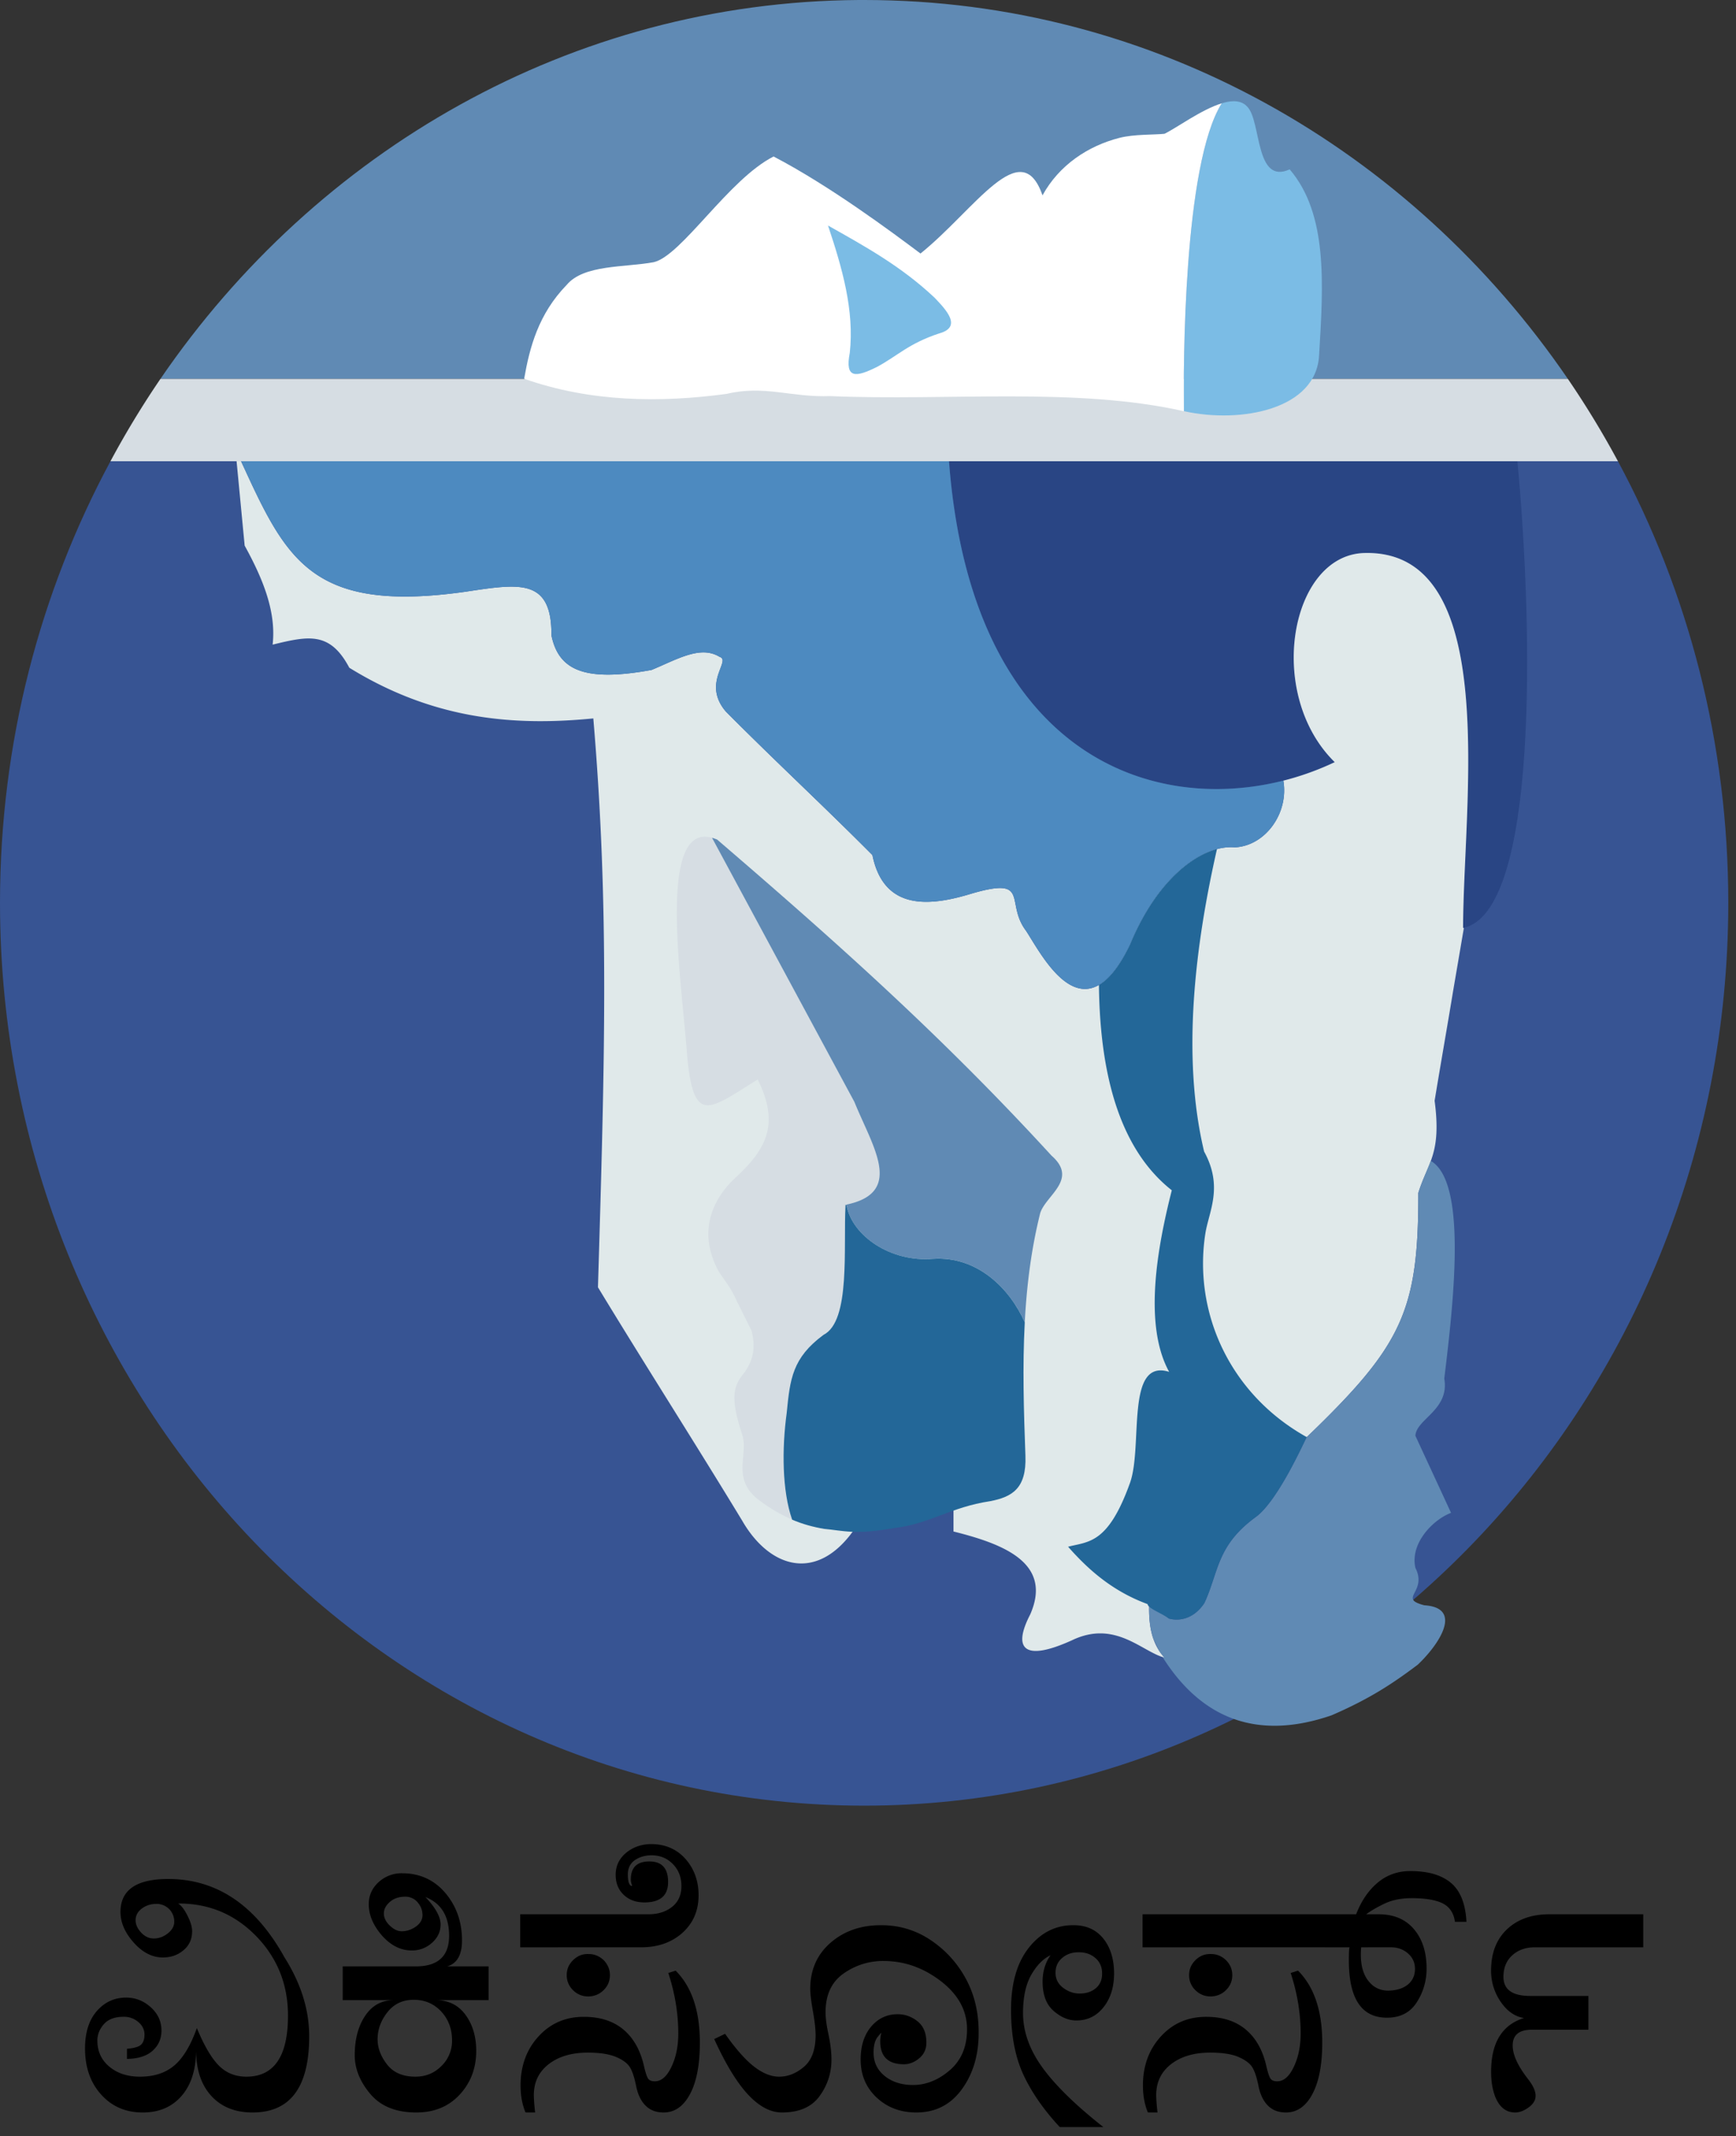 <?xml version="1.0" encoding="UTF-8" standalone="no"?>
<svg xmlns="http://www.w3.org/2000/svg" width="126" height="155">
	<rect width="100%" height="100%" fill="#333333" stroke="none"/>
	<g fill-rule="evenodd">
		<path fill="#608ab4" d="M62.321 0C41.433.14 22.947 10.96 11.643 27.492h102.154C102.42 10.854 83.779 0 62.725 0h-.404z"/>
		<path fill="#375493" d="M8.018 33.465C2.917 42.94 0 53.863 0 65.501c0 36.159 28.104 65.51 62.725 65.51S125.44 101.66 125.44 65.5c0-11.638-2.907-22.561-8.009-32.036z"/>
		<path fill="#d6dde3" d="M11.643 27.492a66.037 66.037 0 00-3.625 5.973h109.413a66.098 66.098 0 00-3.634-5.973z"/>
		<path fill="#7bbce5" d="M89.51 7.345c-.26.004-.54.062-.836.152-2.794 4.442-2.785 19.156-2.75 22.339.006.001.014-.002.02 0 4.136.913 9.612-.136 9.797-4.077.316-5.195.632-10.233-2.135-13.47-2.529 1.149-2.049-3.5-3.076-4.544-.257-.292-.613-.407-1.02-.4z"/>
		<path fill="#fff" d="M88.674 7.497c-1.473.449-3.267 1.78-4.154 2.21-.77.082-2.202.023-3.269.296-2.293.586-4.38 1.98-5.586 4.172-1.556-4.5-4.895 1.034-8.855 4.22-2.193-1.645-6.611-4.925-10.662-7.04-3.258 1.645-6.673 7.199-8.701 7.669-2.108.391-5.078.16-6.317 1.648-2.055 2.114-2.69 4.54-3.086 6.81 4.821 1.698 9.88 1.749 14.7 1.096 2.74-.652 4.69.267 7.51.162 8.556.365 17.823-.674 25.67 1.096-.036-3.183-.044-17.897 2.75-22.339z"/>
		<path fill="#7bbce5" d="M60.097 16.363c1.03 3.08 1.921 6.16 1.58 9.241-.368 1.906.449 1.775 1.977 1.018 1.502-.809 2.292-1.697 4.505-2.427 1.713-.47.5-1.723-.316-2.585-2.442-2.302-5.099-3.756-7.746-5.247z"/>
		<path fill="#294584" d="M68.878 33.465c1.8 23.714 17.877 26.627 27.997 21.834-5.06-4.959-3.225-15.064 2.173-15.175 9.984-.241 7.142 18.236 7.144 27.206 5.458-1.1 5.1-21.563 3.942-33.865z"/>
		<path fill="#e0e9ea" d="M17.171 33.465c.197 2.042.39 4.084.587 6.125 1.32 2.396 2.302 4.787 2.029 7.183 2.608-.637 4.163-.97 5.566 1.676 6.14 3.787 11.97 4.239 17.71 3.677 1.167 13.76.827 24.83.337 41.276 3.486 5.738 6.974 11.18 10.46 16.918 2.002 3.489 5.514 4.59 8.269.467l7.076-3.172v3.505c3.627.905 7.214 2.28 5.567 6.02-1.254 2.417-.548 3.492 3.019 1.878 3.15-1.521 5.095.837 6.74 1.257-2.345-2.474-.328-7.344-.253-12.374 3.364-.304 7.205-3.325 10.569-3.63 6.917-6.651 8.108-9.126 8.095-17.718.695-2.228 1.693-2.817 1.183-6.687.393-2.396.943-5.53 1.336-7.926.27-1.568.53-3.103.789-4.62l-.058.01c-.002-8.97 2.84-27.447-7.144-27.206-5.398.111-7.233 10.216-2.173 15.175a20.386 20.386 0 01-3.73 1.343c.41 2.338-1.295 4.738-3.529 4.839-2.228-.198-5.507 1.994-7.585 7.02-3.322 6.942-6.345.903-7.557-.962-1.557-2.047.355-3.95-3.913-2.715-2.814.862-6.385 1.432-7.24-2.781-3.599-3.621-7.045-6.8-10.643-10.422-1.437-1.694-.24-3.089-.231-3.686v-.058l-.01-.028a.303.303 0 00-.029-.067.081.081 0 00-.01-.018l-.009-.01a.693.693 0 00-.029-.029c-.009-.007-.025-.02-.038-.028l-.02-.01c-.016-.008-.037-.012-.057-.019-1.403-.877-3.105.18-4.96.943-4.845.881-6.736.033-7.26-2.505.029-4.193-2.351-3.755-6.24-3.172-11.207 1.582-13.02-2.348-16.287-9.469z"/>
		<path fill="#4d8ac0" d="M17.498 33.465c3.267 7.12 5.08 11.05 16.287 9.469 3.889-.583 6.269-1.02 6.24 3.172.524 2.538 2.415 3.386 7.26 2.505 1.855-.764 3.557-1.82 4.96-.943.02.007.041.011.058.02l.019.009c.013.008.03.021.038.028a.693.693 0 01.03.029l.009.01.01.019a.303.303 0 01.028.066l.01.029v.057c-.01.597-1.206 1.992.23 3.686 3.6 3.622 7.045 6.8 10.644 10.422.855 4.213 4.426 3.643 7.24 2.781 4.268-1.236 2.356.668 3.913 2.715 1.212 1.865 4.235 7.904 7.557.962 2.078-5.026 5.357-7.218 7.585-7.02 2.234-.101 3.94-2.5 3.529-4.84-9.928 2.503-22.675-2.211-24.267-23.176z"/>
		<path fill="#d6dde3" d="M51.072 60.71c-3.23.208-1.546 10.908-1.192 15.974.478 4.988 1.6 3.813 5.115 1.639 1.616 3.247.633 5.062-1.654 7.163-1.703 1.594-2.68 3.976-1.202 6.716.452.746.832 1.063 1.356 2.239.351.696.696 1.399 1.048 2.095.405 1.54-.052 2.5-.73 3.325-.63.892-.75 1.79.066 4.258.446 1.433-.776 3.144 1.116 4.649a11.41 11.41 0 002.5 1.486c-.73-2.104-.751-5.139-.395-7.745.241-2.459.408-3.987 2.673-5.658 1.976-1.003 1.428-6.3 1.596-9.45.02.017.047.032.067.048-.002-.015.003-.034 0-.048 4.227-.884 1.874-4.233.577-7.45L51.678 60.787a1.871 1.871 0 00-.567-.077h-.039z"/>
		<path fill="#608ab4" d="M51.678 60.786l10.335 19.166c1.297 3.216 3.65 6.565-.577 7.449.377 2.244 3.178 4.197 6.288 3.934 3.235-.207 5.588 2.19 6.654 4.61.14-2.669.469-5.318 1.124-7.935.418-1.293 2.785-2.439.818-4.162-7.968-8.693-15.649-15.526-24.267-22.93a2.887 2.887 0 00-.375-.132z"/>
		<path fill="#236798" d="M61.37 87.4c-.17 3.152.379 8.448-1.597 9.45-2.265 1.672-2.432 3.2-2.673 5.66-.357 2.609-.338 5.65.395 7.753.747.317 1.513.531 2.326.667 1.368.121 2.23.456 5.115-.067 2.527-.288 4.044-1.511 6.932-1.943 1.577-.307 2.644-.903 2.558-3.286-.12-3.256-.218-6.488-.048-9.688-1.066-2.421-3.419-4.818-6.654-4.61-3.073.259-5.85-1.648-6.278-3.859v-.01c-.001 0 .002-.008 0-.009-.023-.02-.054-.036-.077-.057z"/>
		<path fill="#608ab4" d="M103.846 84.229c-.265.729-.61 1.38-.903 2.324.012 8.592-1.179 11.067-8.096 17.718-.062.016-2.04 4.611-3.72 5.811-2.836 2.077-2.659 3.96-3.712 6.23-.762 1.148-1.814 1.333-2.576 1.124-.476-.372-.957-.548-1.433-1.114-.03.928.035 1.773.279 2.515.01.021.018.044.029.066v.01c.133.268.258.54.384.809.007.012.012.018.02.029 0 .002-.002.007 0 .009.114.176.246.347.394.505a3.406 3.406 0 01-.135-.038c2.904 4.6 7.005 6.04 12.268 4.23 2.834-1.226 4.49-2.347 6.25-3.668 1.53-1.438 3.35-4.137.48-4.316-.409-.107-.636-.212-.75-.323l-.019-.02c-.011-.012-.02-.034-.029-.047a.327.327 0 01-.029-.067c0-.005-.008-.014-.009-.019v-.057c.006-.41.793-.995.192-2.182-.41-1.815 1.336-3.531 2.587-3.99-.86-1.865-1.727-3.729-2.587-5.593.06-1.223 2.49-1.87 2.096-4.153.702-5.744 1.652-14.27-.98-15.794z"/>
		<path fill="#236798" d="M88.329 61.605c-2.079.554-4.593 2.773-6.298 6.896-.778 1.627-1.543 2.541-2.269 2.963.073 7.087 1.772 12.132 5.288 14.899-1.043 4.1-2.082 9.752-.192 13.174-3.193-1-1.892 5.36-2.836 8.04-1.597 4.455-3.001 4.261-4.5 4.648 1.369 1.55 3.13 3.195 5.769 4.163v.02a.32.32 0 00.038.076c.197.296 1.082.618 1.51.952.762.209 1.814.024 2.576-1.124 1.053-2.27.876-4.153 3.711-6.23 1.642-1.172 3.574-5.591 3.721-5.81-5.61-3.125-8.262-9.078-7.355-14.813.26-1.582 1.305-3.356-.096-5.907-1.676-7.009-.608-15.163.933-21.947z"/>
	</g>
	<g style="line-height:125%;-inkscape-font-specification:'Tunga Bold'">
		<path d="M14.232 148.81c-.014 1.387-.369 2.478-1.063 3.272-.694.794-1.63 1.192-2.81 1.192-1.231 0-2.237-.433-3.017-1.3-.78-.866-1.171-1.98-1.171-3.344 0-1.156.285-2.06.854-2.712.57-.653 1.279-.98 2.127-.98.677 0 1.274.234 1.79.7.518.467.776 1.03.776 1.692 0 .593-.215 1.082-.645 1.466-.43.383-1.05.58-1.86.59v-.733c.527-.045.87-.147 1.032-.305.161-.158.242-.4.242-.723 0-.357-.149-.662-.446-.915a1.587 1.587 0 00-1.063-.38c-.644 0-1.124.179-1.439.536-.314.358-.472.753-.472 1.188 0 .78.29 1.413.87 1.896.58.484 1.321.726 2.221.726 1.021 0 1.852-.27 2.49-.81.64-.54 1.186-1.445 1.64-2.716.528 1.274 1.059 2.18 1.593 2.718.535.539 1.201.808 1.998.808 2.016 0 3.023-1.477 3.023-4.431 0-2.243-.759-4.154-2.277-5.733-1.545-1.6-3.425-2.4-5.639-2.4-.245 0-.337-.024-.276-.074.266.026.539.294.817.802.278.51.417.935.417 1.278 0 .574-.208 1.035-.626 1.385-.417.35-.916.524-1.498.524-.767 0-1.47-.36-2.113-1.079-.641-.72-.962-1.46-.962-2.224 0-1.594 1.154-2.391 3.464-2.391 3.524 0 6.337 1.894 8.438 5.684 1.197 1.894 1.795 3.804 1.795 5.729 0 3.685-1.369 5.528-4.107 5.528-1.26 0-2.255-.397-2.987-1.19-.731-.794-1.103-1.885-1.116-3.274zm-1.586-9.362a1.272 1.272 0 00-1.295-1.308c-.412 0-.768.115-1.068.346-.294.224-.441.504-.441.841 0 .297.126.586.377.866.274.304.588.456.944.456.363 0 .701-.122 1.014-.368.312-.245.469-.523.469-.833zm19.744-2.021c.761.942 1.142 2.063 1.142 3.362 0 1.048-.358 1.676-1.073 1.884h3.003v2.45H31.75c.875.034 1.563.401 2.064 1.103.5.702.751 1.561.751 2.579 0 1.247-.4 2.304-1.198 3.17-.8.866-1.85 1.299-3.151 1.299-1.468 0-2.58-.448-3.336-1.343-.756-.895-1.134-1.835-1.134-2.818 0-1.152.255-2.107.764-2.864.51-.757 1.211-1.132 2.105-1.126h-3.74v-2.45h5.3c1.614 0 2.421-.74 2.421-2.22 0-1.425-.572-2.362-1.717-2.81.732.77 1.099 1.434 1.099 1.993 0 .512-.207.954-.62 1.325a2.135 2.135 0 01-1.477.557c-.825 0-1.563-.385-2.217-1.153-.6-.714-.899-1.449-.899-2.204 0-.63.237-1.162.71-1.595a2.448 2.448 0 011.708-.649c1.314 0 2.383.503 3.207 1.51zm.42 10.627c0-.844-.264-1.547-.791-2.111-.528-.564-1.192-.846-1.991-.846-.8 0-1.437.302-1.911.905-.474.604-.711 1.257-.711 1.958 0 .633.23 1.244.69 1.833.459.589 1.143.883 2.052.883.75 0 1.38-.258 1.893-.775a2.532 2.532 0 00.769-1.847zm-2.145-9.102c0-.325-.104-.617-.312-.875a1.147 1.147 0 00-.942-.46c-.454 0-.825.126-1.115.379-.29.252-.435.53-.435.835 0 .314.144.608.43.883.286.275.574.412.865.412.362 0 .704-.113 1.026-.338.322-.226.483-.505.483-.836zm7.091 2.338v-2.397h9.295c.686 0 1.254-.172 1.702-.517.47-.361.705-.87.705-1.528 0-.645-.207-1.178-.622-1.6-.414-.423-.929-.634-1.543-.634-.482 0-.897.124-1.245.373-.32.237-.479.576-.479 1.016 0 .56.11.839.33.839.004 0 .007.033.007.099 0-.02-.02-.095-.06-.225a1.2 1.2 0 01-.06-.351c0-.87.448-1.306 1.345-1.306.907 0 1.36.498 1.36 1.493 0 .987-.573 1.48-1.721 1.48-.617 0-1.12-.185-1.505-.555-.386-.37-.58-.852-.58-1.447 0-.674.28-1.228.84-1.662.502-.38 1.091-.568 1.768-.567 1.036.012 1.87.388 2.504 1.128.604.712.906 1.575.906 2.589 0 1.15-.42 2.083-1.26 2.799-.771.648-1.743.972-2.915.972zm6.513 2.019c0 .42-.15.78-.45 1.08-.3.3-.67.455-1.109.466-.443 0-.816-.152-1.12-.456a1.488 1.488 0 01-.457-1.09c0-.29.07-.548.21-.774.14-.226.328-.411.561-.556.234-.144.503-.211.808-.202.29-.002.555.069.793.21.239.143.42.323.545.541.146.236.219.496.219.78zm-5.429 9.965h-.696c-.241-.567-.362-1.23-.362-1.99.01-1.418.447-2.597 1.313-3.539.865-.942 1.958-1.412 3.277-1.412 1.193 0 2.157.313 2.895.94.737.626 1.233 1.528 1.49 2.706.106.445.204.729.292.85s.25.182.485.182c.467 0 .866-.348 1.198-1.044.332-.696.498-1.503.498-2.423 0-1.456-.242-2.92-.724-4.392l.533-.17c1.172 1.178 1.758 2.918 1.758 5.22 0 1.596-.238 2.84-.713 3.733-.476.892-1.116 1.339-1.92 1.339-.536 0-.97-.163-1.3-.49-.33-.325-.559-.788-.685-1.388-.129-.651-.282-1.12-.46-1.404-.177-.285-.503-.53-.975-.734-.503-.219-1.196-.328-2.077-.328-1.176 0-2.124.28-2.843.838-.719.56-1.078 1.306-1.078 2.24 0 .283.031.705.094 1.266zm12.997-5.328l.79-.38c.775 1.1 1.477 1.894 2.105 2.38.629.487 1.234.73 1.816.73.645 0 1.248-.24 1.808-.72.56-.478.84-1.243.84-2.291 0-.413-.057-.95-.171-1.611-.145-.796-.217-1.39-.217-1.78.009-1.365.502-2.471 1.478-3.319.976-.847 2.197-1.271 3.662-1.271 1.332 0 2.538.364 3.617 1.093a7.85 7.85 0 012.549 2.816c.62 1.148.926 2.452.917 3.914 0 1.606-.408 2.969-1.224 4.088-.816 1.12-1.916 1.679-3.3 1.679-1.149 0-2.11-.362-2.882-1.086-.772-.724-1.158-1.642-1.158-2.754 0-.99.253-1.785.76-2.387.507-.601 1.15-.902 1.927-.902.528 0 1.007.17 1.438.512.43.341.645.856.645 1.544 0 .474-.174.854-.521 1.142-.348.288-.717.432-1.106.432-1.148 0-1.722-.556-1.722-1.668 0-.129.013-.269.04-.42.027-.145.04-.233.04-.263 0-.005.033-.008.1-.008-.044 0-.165.125-.365.374-.2.25-.299.628-.299 1.135 0 .699.27 1.266.809 1.701.54.435 1.224.653 2.054.653.949 0 1.84-.358 2.672-1.074.833-.716 1.249-1.706 1.249-2.97 0-1.353-.634-2.517-1.902-3.492-1.268-.975-2.656-1.462-4.164-1.462a4.927 4.927 0 00-2.902.916c-.868.61-1.301 1.545-1.301 2.805 0 .412.068.934.205 1.567.149.7.224 1.321.224 1.865 0 .973-.287 1.856-.862 2.65-.574.793-1.486 1.19-2.737 1.19-.827 0-1.644-.433-2.452-1.297-.809-.865-1.628-2.209-2.46-4.031zm24.413-6.08c-.525.243-.99.712-1.393 1.407-.403.695-.605 1.623-.605 2.784 0 1.344.47 2.665 1.413 3.963.942 1.298 2.414 2.736 4.418 4.312H76.92c-1.165-1.25-2.046-2.519-2.643-3.804-.597-1.285-.895-2.856-.895-4.712 0-1.91.43-3.41 1.293-4.498.862-1.09 1.938-1.634 3.23-1.634.93 0 1.655.324 2.175.973.52.649.78 1.493.78 2.531 0 .988-.255 1.803-.764 2.446-.509.643-1.168.964-1.977.964-.565 0-1.114-.23-1.646-.694-.533-.462-.8-1.166-.8-2.113 0-.749.193-1.39.577-1.925zm3.74 1.349c.01-.474-.152-.855-.482-1.144-.33-.289-.743-.428-1.238-.42-.468 0-.861.138-1.18.412-.32.274-.479.63-.479 1.071 0 .453.184.817.552 1.094.367.277.767.415 1.198.415.476 0 .867-.128 1.172-.384.305-.257.458-.605.458-1.044zm2.937-1.925v-2.397h14.476v2.396zm6.513 2.019c0 .42-.15.78-.45 1.08-.3.3-.669.455-1.108.466-.443 0-.816-.152-1.12-.456a1.487 1.487 0 01-.457-1.09c0-.29.07-.548.21-.774a1.71 1.71 0 01.56-.556c.234-.144.503-.211.809-.202.29-.002.554.068.79.209.236.14.423.326.56.557.138.23.206.486.206.766zm-5.428 9.965h-.697c-.24-.567-.361-1.23-.361-1.99.009-1.418.447-2.597 1.312-3.539.866-.942 1.959-1.412 3.278-1.412 1.193 0 2.157.313 2.894.94.738.626 1.234 1.528 1.49 2.706.107.445.204.729.293.85.088.121.25.182.484.182.468 0 .867-.348 1.199-1.044.332-.696.498-1.503.498-2.423 0-1.456-.242-2.92-.724-4.392l.533-.17c1.172 1.178 1.758 2.918 1.758 5.22 0 1.596-.238 2.84-.713 3.733-.476.892-1.116 1.339-1.92 1.339-.536 0-.97-.163-1.3-.49-.33-.325-.559-.788-.685-1.388-.129-.651-.282-1.12-.46-1.404-.177-.285-.51-.533-.998-.744-.488-.212-1.173-.318-2.054-.318-1.176 0-2.124.28-2.843.838-.719.56-1.078 1.306-1.078 2.24 0 .283.031.705.094 1.266zm22.426-13.834h-.837c-.09-.638-.386-1.083-.887-1.336-.502-.253-1.257-.38-2.263-.38-.755 0-1.41.133-1.963.397-.554.265-.997.522-1.33.772h.906c1.096 0 1.95.36 2.56 1.08.612.718.918 1.67.918 2.853a4.45 4.45 0 01-.715 2.457c-.477.743-1.197 1.114-2.16 1.114-1.844 0-2.766-1.383-2.766-4.147 0-.586.017-.907.053-.96H96.21v-2.397h2.22c.371-.965.891-1.73 1.56-2.292.67-.563 1.462-.844 2.38-.844 1.275 0 2.254.285 2.937.856.683.57 1.06 1.513 1.13 2.827zm-7.643 1.85c-.017.17-.025.35-.025.544 0 .794.181 1.424.544 1.89.364.465.836.702 1.417.709.611-.007 1.092-.152 1.443-.434.35-.283.526-.665.526-1.146 0-.456-.174-.833-.52-1.13-.347-.298-.77-.442-1.27-.434zm20.474 0h-7.875c-.66 0-1.202.191-1.625.574-.432.386-.648.908-.648 1.565 0 .926.646 1.389 1.938 1.389h4.228v2.45h-4.107c-.926 0-1.389.383-1.389 1.148 0 .67.371 1.48 1.114 2.433.366.468.549.872.549 1.213 0 .32-.17.601-.508.845-.338.245-.663.367-.973.367-.671 0-1.159-.393-1.464-1.179-.19-.51-.284-1.101-.284-1.775 0-2.102.795-3.402 2.385-3.9-.657-.101-1.22-.493-1.686-1.175a3.937 3.937 0 01-.7-2.271c0-1.263.384-2.26 1.151-2.988.767-.728 1.793-1.093 3.078-1.093h6.816z" font-family="Arial Unicode MS" font-size="28" font-weight="700" letter-spacing="0" word-spacing="0" style="-inkscape-font-specification:'Arial Unicode MS Bold'"/>
	</g>
</svg>
